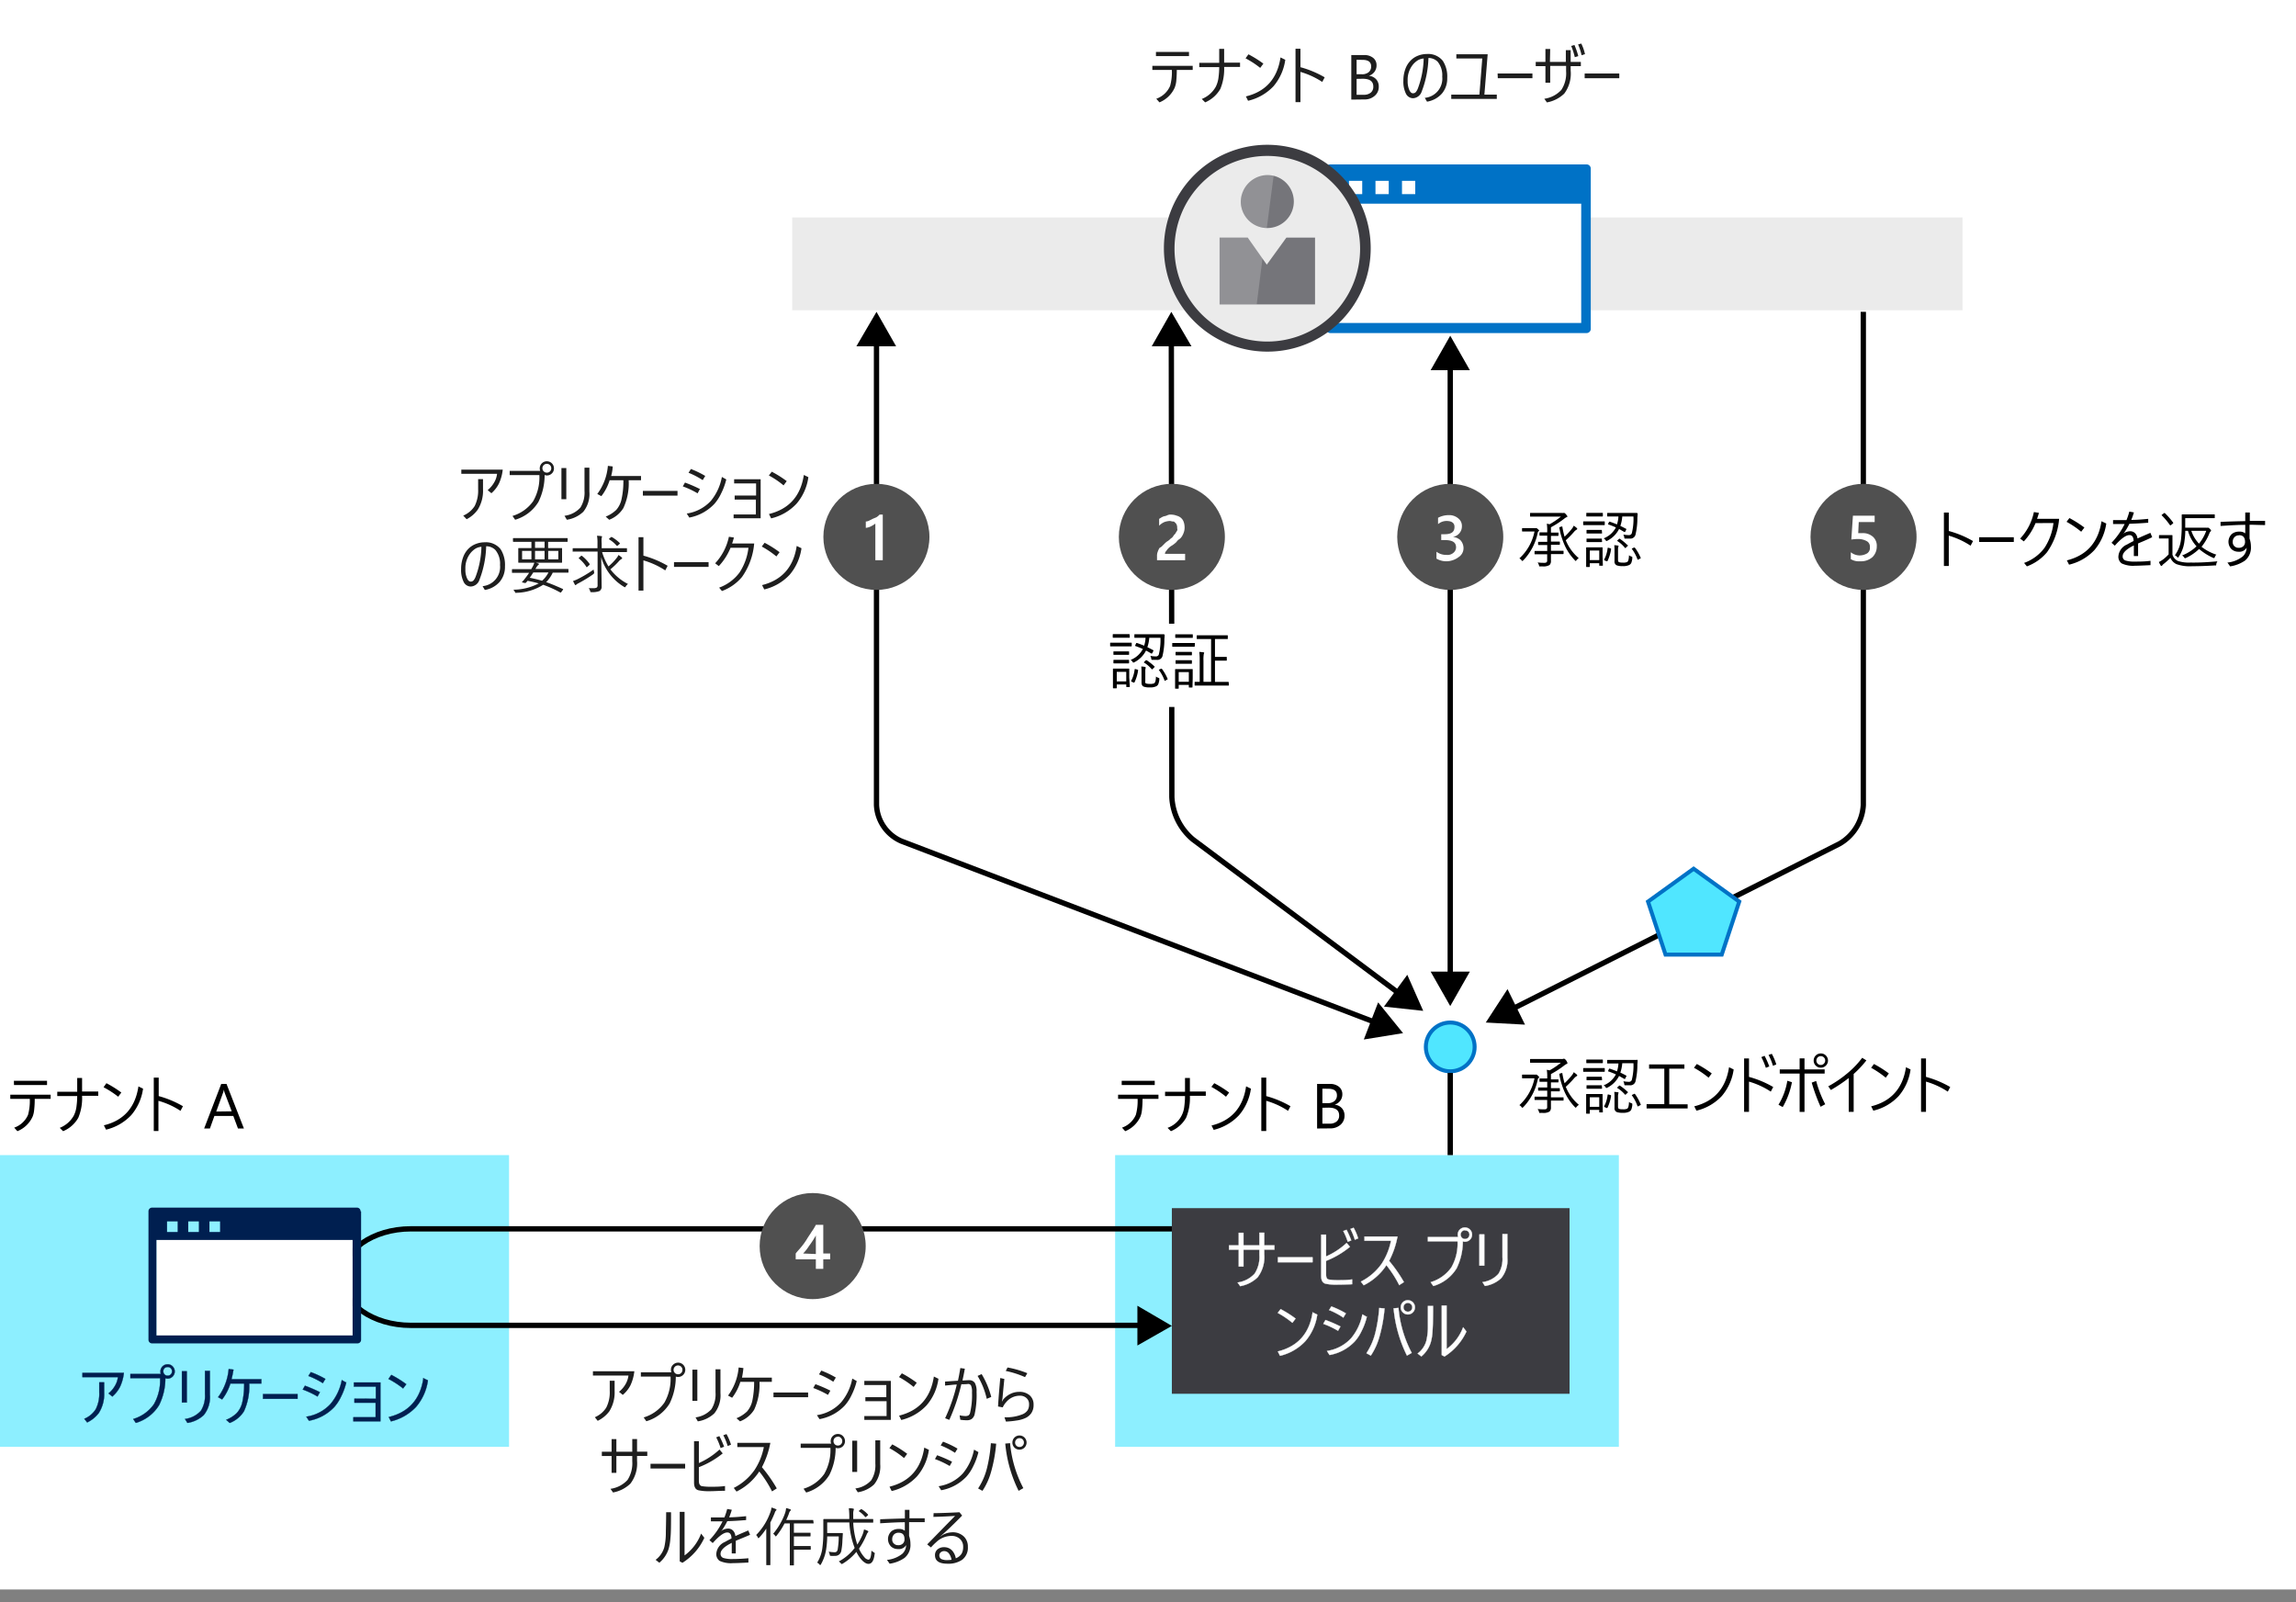 <svg xmlns="http://www.w3.org/2000/svg" xmlns:xlink="http://www.w3.org/1999/xlink" viewBox="0 0 433 302.1"><rect x="0" y="0" width="433" height="302.1" fill="#808080" stroke="none"/><defs><style>.cls-1{fill:#505050;}.cls-16,.cls-2,.cls-7{fill:#fff;}.cls-3{fill:#ebebeb;}.cls-4{fill:#0072c6;}.cls-5{fill:#3c3c41;}.cls-6{fill:#75757a;}.cls-7{opacity:0.2;}.cls-7,.cls-8{isolation:isolate;}.cls-8,.cls-9{fill:#50e6ff;}.cls-8{opacity:0.65;}.cls-9{stroke:#0072c6;stroke-width:0.75px;}.cls-11,.cls-14,.cls-16,.cls-9{stroke-miterlimit:10;}.cls-10,.cls-11,.cls-13{fill:none;}.cls-10,.cls-11{stroke:#000;}.cls-12,.cls-14{fill:#001f50;}.cls-14{stroke:#001f50;}.cls-14,.cls-16{stroke-width:0.05px;}.cls-15{fill:#1e1e1e;}.cls-16{stroke:#fff;}</style><symbol id="New_Symbol_42" data-name="New Symbol 42" viewBox="0 0 21 20"><circle class="cls-1" cx="10.5" cy="10" r="10"/><path class="cls-2" d="M13,14.4H7.7v-.7a2.2,2.2,0,0,1,.1-.8,4.88,4.88,0,0,1,.3-.7c.1-.2.3-.2.5-.4l.5-.5a3.17,3.17,0,0,1,.6-.5,2.65,2.65,0,0,0,.6-.5,1.21,1.21,0,0,0,.5-.5c.1-.2.3-.3.4-.5s.2-.3.3-.5,0-.3,0-.5a1.27,1.27,0,0,0-.1-.6,1,1,0,0,0-.3-.4c-.2-.2-.2-.2-.4-.2s-.4-.1-.6-.1a3.55,3.55,0,0,0-1,.2,3,3,0,0,0-1,.7V6.6c.2-.1.3-.2.5-.3a1.69,1.69,0,0,1,.5-.2,2.07,2.07,0,0,0,.6-.2,1.48,1.48,0,0,1,.7-.1,3,3,0,0,1,1,.2,2,2,0,0,1,.8.4,1.79,1.79,0,0,1,.5.7,3,3,0,0,1,.2,1,2.77,2.77,0,0,1-.1.9,3.55,3.55,0,0,1-.4.9,1.72,1.72,0,0,1-.6.6c-.3.2-.4.5-.7.7a4.23,4.23,0,0,1-.7.5,3.17,3.17,0,0,0-.6.5c-.2.2-.3.4-.4.5a.76.76,0,0,0-.2.5H13v1.2Z"/></symbol><symbol id="New_Symbol_41" data-name="New Symbol 41" viewBox="0 0 21 20"><circle class="cls-1" cx="10.5" cy="10" r="10"/><path class="cls-2" d="M11.7,5.8v8.6H10.3V7.5a5.58,5.58,0,0,1-.8.5,2.93,2.93,0,0,1-1,.3V7.1a1.45,1.45,0,0,0,.7-.2l.6-.3c.2-.1.5-.2.7-.3a2.65,2.65,0,0,0,.6-.5Z"/></symbol><symbol id="New_Symbol_43" data-name="New Symbol 43" viewBox="0 0 21 20"><circle class="cls-1" cx="10.5" cy="10" r="10"/><path class="cls-2" d="M7.9,14.1V12.8a3.08,3.08,0,0,0,1.9.6,1.7,1.7,0,0,0,1.3-.4,1.39,1.39,0,0,0,.5-1c0-1-.7-1.4-2.2-1.4H8.8V9.5h.6c1.3,0,1.9-.4,1.9-1.4,0-.7-.5-1.1-1.5-1.1a2.45,2.45,0,0,0-1.6.6V6.4a4.23,4.23,0,0,1,2-.5,2.61,2.61,0,0,1,1.8.6A1.8,1.8,0,0,1,12.7,8,2,2,0,0,1,11,10h0a2.59,2.59,0,0,1,1.4.6A2.25,2.25,0,0,1,13,12a2,2,0,0,1-.9,1.8,3.9,3.9,0,0,1-2.2.8A3.68,3.68,0,0,1,7.9,14.1Z"/></symbol><symbol id="New_Symbol_45" data-name="New Symbol 45" viewBox="0 0 21 20"><circle class="cls-1" cx="10.5" cy="10" r="10"/><path class="cls-2" d="M8.1,14.2V12.9a2.72,2.72,0,0,0,1.7.6,2.89,2.89,0,0,0,1.4-.4,1.25,1.25,0,0,0,.5-1.2,1.15,1.15,0,0,0-.6-1.1,3.31,3.31,0,0,0-1.5-.4,9.51,9.51,0,0,0-1.4.1L8.5,6h4.1V7.2h-3L9.5,9.3h.7a2.82,2.82,0,0,1,2.1.7,2.27,2.27,0,0,1,.7,1.8,2.79,2.79,0,0,1-.8,2,3.2,3.2,0,0,1-2.3.8A3,3,0,0,1,8.1,14.2Z"/></symbol><symbol id="New_Symbol_44" data-name="New Symbol 44" viewBox="0 0 21 20"><circle class="cls-1" cx="10.5" cy="10" r="10"/><path class="cls-2" d="M12.5,6v5.4h1.3v1.1H12.5v1.8H11.1V12.5H7.3V11.4c.3-.4.7-.8,1.1-1.3a12.13,12.13,0,0,0,1-1.4c.3-.5.6-.9.9-1.4A9.13,9.13,0,0,0,11.1,6Zm-1.4,5.5V8a17.37,17.37,0,0,1-1.3,2,8.54,8.54,0,0,1-1.1,1.4l2.4.1Z"/></symbol></defs><title>OJ104327284</title><g id="bg"><g id="bg-2" data-name="bg"><g id="Shapes"><rect class="cls-2" width="433" height="299.7"/><rect class="cls-3" x="149.4" y="41" width="220.7" height="17.5"/><rect class="cls-2" x="251.9" y="37.5" width="46.3" height="24.9"/><path class="cls-4" d="M300,31.8a.79.79,0,0,0-.8-.8H250.9a.79.79,0,0,0-.8.8V62a.79.79,0,0,0,.8.8h48.3a.79.79,0,0,0,.8-.8Zm-43.1,4.8h-2.5V34.1h2.5Zm5,0h-2.5V34.1h2.5Zm5,0h-2.5V34.1h2.5Zm-15,1.8h46.3V60.9H251.9V38.4Z"/><circle class="cls-3" cx="239" cy="46.9" r="18.5"/><path class="cls-5" d="M239,66.3a19.5,19.5,0,1,1,19.5-19.5A19.46,19.46,0,0,1,239,66.3Zm0-36.9a17.5,17.5,0,1,0,17.5,17.5A17.52,17.52,0,0,0,239,29.4Z"/><path class="cls-6" d="M244,38a5,5,0,0,1-10,0,5.08,5.08,0,0,1,5-5,5,5,0,0,1,5,5"/><polygon class="cls-6" points="242.6 44.8 238.9 49.9 235.3 44.8 230 44.8 230 57.4 248 57.4 248 44.8 242.6 44.8"/><path class="cls-7" d="M234,38a5,5,0,0,0,4.9,5l1.3-9.9a2.54,2.54,0,0,0-1.2-.2,5,5,0,0,0-5,5.1"/><polygon class="cls-7" points="235.3 44.8 230 44.8 230 57.4 237 57.4 238.1 48.7 235.3 44.8"/><rect class="cls-2" y="217.8" width="96" height="55"/><rect class="cls-8" y="217.8" width="96" height="55"/><rect class="cls-2" x="210.3" y="217.8" width="95" height="55"/><rect class="cls-8" x="210.3" y="217.8" width="95" height="55"/><rect class="cls-5" x="221" y="227.8" width="75" height="35"/><circle class="cls-9" cx="273.5" cy="197.4" r="4.6"/><line class="cls-10" x1="273.5" y1="202.3" x2="273.5" y2="217.8"/><path class="cls-11" d="M165.3,64.2v87.6a7.8,7.8,0,0,0,4.7,6.8l89.7,34.3"/><polygon points="161.5 65.3 165.3 58.8 169 65.3 161.5 65.3"/><polygon points="257.2 196 264.6 194.8 259.9 189 257.2 196"/><path class="cls-11" d="M351.4,58.8v93a9,9,0,0,1-4.5,7.3l-62,31.3"/><polygon points="284.3 186.5 280.2 192.8 287.6 193.2 284.3 186.5"/><path class="cls-11" d="M220.9,64.2l.1,86.1a11.12,11.12,0,0,0,4,8l39.1,29.2"/><polygon points="217.2 65.3 220.9 58.8 224.7 65.3 217.2 65.3"/><polygon points="261 189.8 268.4 190.6 265.4 183.8 261 189.8"/><line class="cls-11" x1="273.5" y1="68.7" x2="273.5" y2="184.3"/><polygon points="269.8 69.8 273.5 63.3 277.2 69.8 269.8 69.8"/><polygon points="269.8 183.2 273.5 189.7 277.2 183.2 269.8 183.2"/><use width="21" height="20" transform="translate(210.5 91.23)" xlink:href="#New_Symbol_42"/><use width="21" height="20" transform="translate(154.78 91.23)" xlink:href="#New_Symbol_41"/><use width="21" height="20" transform="translate(263 91.23)" xlink:href="#New_Symbol_43"/><use width="21" height="20" transform="translate(340.94 91.23)" xlink:href="#New_Symbol_45"/><rect class="cls-2" x="217.7" y="117.6" width="6.8" height="15.7"/><polygon class="cls-9" points="319.4 163.8 310.8 170 314.1 180 324.7 180 328 170 319.4 163.8"/><path class="cls-11" d="M221,231.7H77.5c-7.2,0-13,4.1-13,9.1s5.8,9.1,13,9.1H215.7"/><polygon points="214.5 253.7 221 250 214.5 246.2 214.5 253.7"/><rect class="cls-2" x="29.5" y="233" width="37" height="19.9"/><path class="cls-12" d="M68,228.4a.68.68,0,0,0-.7-.7H28.7a.68.68,0,0,0-.7.7v24.2a.68.68,0,0,0,.7.7H67.4a.68.68,0,0,0,.7-.7V228.4Zm-34.5,3.9h-2v-2h2Zm4,0h-2v-2h2Zm4,0h-2v-2h2Zm-12,1.5h37v18h-37Z"/><use width="21" height="20" transform="translate(142.76 224.95)" xlink:href="#New_Symbol_44"/></g></g><rect class="cls-13" x="73.6" y="88.6" width="80.4" height="43.5"/><rect class="cls-13" x="231.1" y="0.9" width="80.4" height="43.5"/><rect class="cls-13" x="115.8" y="258.6" width="75" height="43.5"/><rect class="cls-13" x="221" y="233.1" width="75" height="43.5"/></g><g id="txt"><path d="M5.62,207.19H1.94v-.78H9.55v.78h-3a18.19,18.19,0,0,1-.12,2.2,4.31,4.31,0,0,1-.28,1.15,5.34,5.34,0,0,1-2.87,2.75l-.6-.67a4.42,4.42,0,0,0,2.61-2.42A10,10,0,0,0,5.62,207.19Zm-3-3.4H8.87v.79H2.64Z"/><path d="M15.48,205.81h3.05v.81H15.48a9.62,9.62,0,0,1-.71,4.13,5.86,5.86,0,0,1-2.87,2.54l-.63-.63a5.23,5.23,0,0,0,2.65-2.32,5.27,5.27,0,0,0,.5-1.68,15,15,0,0,0,.14-2H10.8v-.81h3.76v-2.6h.92Z"/><path d="M20.07,204.24A20.63,20.63,0,0,1,22.88,206l-.59.79A18,18,0,0,0,19.53,205Zm6,.59.91.44a9.73,9.73,0,0,1-2.24,5A9.6,9.6,0,0,1,20,213l-.41-.82Q25.22,210.81,26.11,204.83Z"/><path d="M29.88,207.56v5.7H29V203.19h.93v3.48a18.92,18.92,0,0,1,4.57,1.91l-.46.87A14.83,14.83,0,0,0,29.88,207.56Z"/><path d="M46,212.78H44.88L44,210.42H40.43l-.84,2.36H38.5l3.22-8.4h1Zm-2.3-3.24L42.35,206a5.45,5.45,0,0,1-.13-.56h0a2.67,2.67,0,0,1-.14.56l-1.3,3.58Z"/><path d="M214.54,207.19h-3.68v-.78h7.61v.78h-3a18.19,18.19,0,0,1-.12,2.2,4.31,4.31,0,0,1-.28,1.15,5.34,5.34,0,0,1-2.87,2.75l-.6-.67a4.42,4.42,0,0,0,2.61-2.42A10,10,0,0,0,214.54,207.19Zm-3-3.4h6.23v.79h-6.23Z"/><path d="M224.4,205.81h3v.81h-3a9.62,9.62,0,0,1-.71,4.13,5.86,5.86,0,0,1-2.87,2.54l-.63-.63a4.77,4.77,0,0,0,3.15-4,16.83,16.83,0,0,0,.14-2h-3.76v-.81h3.76v-2.6h.92Z"/><path d="M229,204.24A20.63,20.63,0,0,1,231.8,206l-.59.79a18,18,0,0,0-2.76-1.86Zm6,.59.91.44a9.73,9.73,0,0,1-2.24,5,9.6,9.6,0,0,1-4.78,2.77l-.41-.82Q234.14,210.81,235,204.83Z"/><path d="M238.8,207.56v5.7h-.93V203.19h.93v3.48a18.92,18.92,0,0,1,4.57,1.91l-.46.87A14.83,14.83,0,0,0,238.8,207.56Z"/><path d="M248.39,212.78v-8.4h2.39a2.59,2.59,0,0,1,1.73.53,1.75,1.75,0,0,1,.64,1.39,2,2,0,0,1-.39,1.24,2.09,2.09,0,0,1-1.07.75v0a2.11,2.11,0,0,1,1.36.65,2,2,0,0,1,.51,1.41,2.2,2.2,0,0,1-.77,1.74,2.87,2.87,0,0,1-1.95.67Zm1-7.51V208h1a1.91,1.91,0,0,0,1.27-.39,1.36,1.36,0,0,0,.47-1.1c0-.81-.54-1.22-1.62-1.22Zm0,3.6v3h1.34a2,2,0,0,0,1.34-.41,1.4,1.4,0,0,0,.48-1.13c0-1-.67-1.48-2-1.48Z"/><path d="M290.27,203.1a.18.18,0,0,1-.09.15.48.48,0,0,0-.18.3,10.56,10.56,0,0,1-2.73,5.21.58.58,0,0,1-.17.11s-.08,0-.16-.14a1.21,1.21,0,0,0-.4-.35,9.3,9.3,0,0,0,2.85-5.07h-1.2l-1.05,0c-.06,0-.1,0-.1-.09v-.48c0-.08,0-.12.1-.12l1.05,0h1.18a.51.51,0,0,0,.22,0,.33.33,0,0,1,.14,0c.07,0,.17.07.31.2S290.27,203.05,290.27,203.1Zm5.33-2.64c0,.08-.05.12-.15.15a2,2,0,0,0-.47.3,17.59,17.59,0,0,1-2.49,1.61v1h.22l1.11,0c.06,0,.09,0,.09.1V204a.08.08,0,0,1-.09.09l-1.11,0h-.22v1.08h.36l1.23,0a.08.08,0,0,1,.09.09v.42a.08.08,0,0,1-.09.09l-1.23,0h-.36v1.13h.79l1.49,0c.06,0,.1,0,.1.09v.44c0,.06,0,.09-.1.09l-1.49,0h-.79l0,1.3a1,1,0,0,1-.26.76,2.21,2.21,0,0,1-1.33.26h-.37a.48.48,0,0,1-.22,0,1.4,1.4,0,0,1-.08-.22,1.67,1.67,0,0,0-.25-.52,8.56,8.56,0,0,0,1.24.07.69.69,0,0,0,.44-.1.41.41,0,0,0,.12-.34V207.4H291l-1.49,0c-.08,0-.11,0-.11-.09v-.44c0-.06,0-.09.11-.09l1.49,0h.79v-1.13h-.39l-1.24,0a.08.08,0,0,1-.09-.09v-.42a.08.08,0,0,1,.09-.09l1.24,0h.39v-1.08h-.27l-1.1,0a.08.08,0,0,1-.09-.09v-.43c0-.07,0-.1.09-.1l1.1,0h.27v-.27a8.27,8.27,0,0,0-.08-1.37l.53.11a15.36,15.36,0,0,0,2.13-1.44h-4.08l-1.65,0c-.06,0-.09,0-.09-.1v-.51a.08.08,0,0,1,.09-.09l1.65,0h4.22a.66.66,0,0,0,.34-.05l.13,0c.07,0,.18.08.33.25S295.6,200.37,295.6,200.46Zm2.16,7.86a1.84,1.84,0,0,0-.44.39c-.07.1-.13.15-.16.15s-.1-.05-.18-.15a9.82,9.82,0,0,1-1.91-2.82,13.56,13.56,0,0,1-1-3.34.11.11,0,0,1,0-.05s.06-.07.17-.1l.31-.08.09,0s0,0,0,.08a17.48,17.48,0,0,0,.42,1.85,14.83,14.83,0,0,0,1.38-1.5,2.56,2.56,0,0,0,.35-.58,5.26,5.26,0,0,1,.55.42.3.3,0,0,1,.11.18c0,.05,0,.1-.13.15a1.88,1.88,0,0,0-.5.44,18.51,18.51,0,0,1-1.53,1.56A8.68,8.68,0,0,0,297.76,208.32Z"/><path d="M302.64,202a.08.08,0,0,1-.09.09l-1.25,0h-1.4l-1.24,0a.08.08,0,0,1-.09-.09v-.51c0-.07,0-.1.09-.1l1.24,0h1.4l1.25,0c.06,0,.09,0,.09.1Zm-.36-1.64a.09.09,0,0,1-.1.1l-1,0h-.93l-1,0c-.06,0-.09,0-.09-.1v-.48c0-.07,0-.1.09-.1l1,0h.93l1,0c.07,0,.1,0,.1.1Zm0,9.3c0,.06,0,.09-.1.09h-.48c-.07,0-.1,0-.1-.09v-.39h-1.78v.63c0,.06,0,.09-.1.09h-.48c-.07,0-.11,0-.11-.09l0-1.75v-.72l0-1.07c0-.05,0-.08.11-.08l1,0h.89l1,0c.07,0,.1,0,.1.08l0,.86v.74Zm-.15-6.07a.08.08,0,0,1-.09.09l-1,0h-.75l-1,0a.08.08,0,0,1-.09-.09v-.47a.08.08,0,0,1,.09-.09l1,0H301l1,0a.08.08,0,0,1,.09.09Zm0,1.61a.08.08,0,0,1-.09.09l-1,0h-.75l-1,0a.08.08,0,0,1-.09-.09v-.47c0-.07,0-.1.09-.1l1,0H301l1,0c.06,0,.09,0,.09.1Zm-.53,3.49v-1.8h-1.78v1.8Zm7.24-8.79c0,.1,0,.35-.05.77a13.45,13.45,0,0,1-.37,3.29,1,1,0,0,1-1.08.67c-.31,0-.58,0-.8,0s-.16,0-.18-.06a.52.52,0,0,1-.05-.21,1.58,1.58,0,0,0-.17-.49,5.57,5.57,0,0,0,1,.11.58.58,0,0,0,.59-.32,10.87,10.87,0,0,0,.32-3.19h-2.11a7,7,0,0,1-.36,1.77q.65.31,1.11.57s.05,0,.05.05a.4.4,0,0,1-.06.13l-.15.33q-.06.12-.12.12l-.07,0-1-.57a5,5,0,0,1-2.19,2.2.49.49,0,0,1-.19.07c-.05,0-.1,0-.16-.16a1.09,1.09,0,0,0-.37-.34,4.41,4.41,0,0,0,2.31-2.06,14.26,14.26,0,0,0-1.41-.56s-.05,0-.05,0a.31.31,0,0,1,0-.12l.14-.31c0-.06.07-.09.1-.09a.1.1,0,0,1,.07,0c.55.18,1,.36,1.35.51a5.49,5.49,0,0,0,.28-1.49h-.51l-1.51,0c-.07,0-.1,0-.1-.1v-.48c0-.06,0-.09.1-.09l1.51,0h2.42l1.54,0C308.76,199.78,308.8,199.81,308.8,199.88Zm-5,6.69a7.86,7.86,0,0,1-.68,2.26s0,.06-.07.06l-.13,0-.29-.15c-.09,0-.14-.09-.14-.12a.39.39,0,0,1,0-.06,6,6,0,0,0,.65-2.12c0-.06,0-.09.07-.09l.12,0,.32.1c.09,0,.13.05.13.09Zm4,1.73a3.6,3.6,0,0,1-.19.88.88.88,0,0,1-.4.41,2.55,2.55,0,0,1-1.23.21,3,3,0,0,1-1.11-.14.75.75,0,0,1-.43-.79v-2.09a6.37,6.37,0,0,0-.05-.92,5.13,5.13,0,0,1,.67.07c.1,0,.15.06.15.1l-.05.14a1.71,1.71,0,0,0-.06.56v1.86a.86.86,0,0,0,.05.34.39.39,0,0,0,.18.14,2.32,2.32,0,0,0,.68.07,1.74,1.74,0,0,0,.83-.12c.21-.15.31-.57.33-1.27a1.26,1.26,0,0,0,.44.24c.13,0,.2.12.2.2A.54.54,0,0,1,307.81,208.3Zm-.89-2.46s.06,0,.06.07,0,.08-.1.14l-.23.23c-.08.08-.12.11-.14.11s0,0-.07,0a6.12,6.12,0,0,0-1.45-1.26s-.05,0-.05-.05,0,0,.09-.12l.23-.21c.05-.06.09-.08.11-.08l.08,0A9.45,9.45,0,0,1,306.92,205.84Zm2.49,2.38a.15.15,0,0,1,0,.06s-.05.06-.14.11l-.29.15-.14.06s-.05,0-.06-.07a7.48,7.48,0,0,0-1.08-2.05l0,0s.05-.06.15-.1l.26-.12a.26.26,0,0,1,.13-.05s0,0,.08.06A9.17,9.17,0,0,1,309.41,208.22Z"/><path d="M313.87,201.5H311v-.8h6.66v.8H314.8v6.72h3.47V209h-7.74v-.81h3.34Z"/><path d="M320,200.62a20.8,20.8,0,0,1,2.82,1.78l-.6.8a17.09,17.09,0,0,0-2.76-1.87Zm6.05.59.9.44a9.8,9.8,0,0,1-2.23,5,9.56,9.56,0,0,1-4.79,2.77l-.41-.82Q325.18,207.19,326.08,201.21Z"/><path d="M329.84,203.94v5.7h-.92V199.57h.92v3.48a18.92,18.92,0,0,1,4.57,1.91l-.46.87A15,15,0,0,0,329.84,203.94Zm2.33-4.62.61-.24a15.54,15.54,0,0,1,.89,2l-.65.26A13,13,0,0,0,332.17,199.32Zm1.36-.41.61-.21a10.3,10.3,0,0,1,.85,2l-.63.26A11.1,11.1,0,0,0,333.53,198.91Z"/><path d="M337.94,204.05a14.74,14.74,0,0,1-1.74,4.69l-.8-.44a12.28,12.28,0,0,0,1.67-4.52Zm2.37-2.41h3.8v.79h-3.8v7.22h-.92v-7.22h-3.75v-.79h3.75v-2.08h.92Zm1.36,2.49.84-.31a21.06,21.06,0,0,0,1.71,4.39l-.88.47A33.43,33.43,0,0,1,341.67,204.13Zm1.71-5.5a1.3,1.3,0,0,1,1,.43,1.34,1.34,0,0,1-1,2.25,1.28,1.28,0,0,1-1-.44,1.3,1.3,0,0,1-.34-.9,1.33,1.33,0,0,1,1.34-1.34Zm0,.51a.8.8,0,0,0-.62.27.85.85,0,0,0,.06,1.18.79.79,0,0,0,.56.21.78.78,0,0,0,.61-.27.82.82,0,0,0,.22-.56.8.8,0,0,0-.27-.62A.81.81,0,0,0,343.38,199.14Z"/><path d="M348.65,203.27a28.92,28.92,0,0,1-3.37,2.25l-.49-.69a22.26,22.26,0,0,0,3.75-2.58,16.82,16.82,0,0,0,2.65-2.8l.79.49a19.27,19.27,0,0,1-2.4,2.56v7.14h-.93Z"/><path d="M353.41,200.62a21.28,21.28,0,0,1,2.81,1.78l-.59.8a18,18,0,0,0-2.76-1.87Zm6,.59.9.44a9.72,9.72,0,0,1-2.23,5,9.52,9.52,0,0,1-4.79,2.77l-.41-.82Q358.56,207.19,359.45,201.21Z"/><path d="M363.22,203.94v5.7h-.93V199.57h.93v3.48a19.09,19.09,0,0,1,4.57,1.91l-.46.87A15.12,15.12,0,0,0,363.22,203.94Z"/><path d="M290.27,100a.18.18,0,0,1-.09.15.48.48,0,0,0-.18.3,10.56,10.56,0,0,1-2.73,5.21.58.58,0,0,1-.17.11s-.08,0-.16-.14a1.21,1.21,0,0,0-.4-.35,9.3,9.3,0,0,0,2.85-5.07h-1.2l-1.05,0c-.06,0-.1,0-.1-.09V99.7c0-.08,0-.12.1-.12l1.05,0h1.18a.51.51,0,0,0,.22,0,.33.33,0,0,1,.14,0c.07,0,.17.07.31.2S290.27,100,290.27,100Zm5.33-2.64c0,.08-.05.12-.15.15a2,2,0,0,0-.47.3,17.59,17.59,0,0,1-2.49,1.61v1h.22l1.11,0c.06,0,.09,0,.09.1v.43a.08.08,0,0,1-.09.09l-1.11,0h-.22v1.08h.36l1.23,0a.08.08,0,0,1,.09.09v.42a.08.08,0,0,1-.09.09l-1.23,0h-.36v1.13h.79l1.49,0c.06,0,.1,0,.1.09v.44c0,.06,0,.09-.1.09l-1.49,0h-.79l0,1.3a1,1,0,0,1-.26.76,2.21,2.21,0,0,1-1.33.26h-.37a.48.48,0,0,1-.22,0,1.4,1.4,0,0,1-.08-.22,1.67,1.67,0,0,0-.25-.52,8.56,8.56,0,0,0,1.24.07.69.69,0,0,0,.44-.1.41.41,0,0,0,.12-.34v-1.17H291l-1.49,0c-.08,0-.11,0-.11-.09v-.44c0-.06,0-.09.11-.09l1.49,0h.79v-1.13h-.39l-1.24,0a.08.08,0,0,1-.09-.09v-.42a.08.08,0,0,1,.09-.09l1.24,0h.39V101h-.27l-1.1,0a.08.08,0,0,1-.09-.09v-.43c0-.07,0-.1.09-.1l1.1,0h.27v-.27a8.27,8.27,0,0,0-.08-1.37l.53.11a15.36,15.36,0,0,0,2.13-1.44h-4.08l-1.65,0c-.06,0-.09,0-.09-.1v-.51a.08.08,0,0,1,.09-.09l1.65,0h4.22a.66.66,0,0,0,.34,0l.13,0c.07,0,.18.08.33.25S295.6,97.31,295.6,97.4Zm2.16,7.86a1.84,1.84,0,0,0-.44.39c-.07.1-.13.15-.16.15s-.1,0-.18-.15a9.82,9.82,0,0,1-1.91-2.82,13.56,13.56,0,0,1-1-3.34.11.11,0,0,1,0,0s.06-.07.17-.1l.31-.08.09,0s0,0,0,.07a17.16,17.16,0,0,0,.42,1.86,14.83,14.83,0,0,0,1.38-1.5,2.56,2.56,0,0,0,.35-.58,5.26,5.26,0,0,1,.55.42.3.3,0,0,1,.11.18s0,.1-.13.15a1.88,1.88,0,0,0-.5.44,18.51,18.51,0,0,1-1.53,1.56A8.68,8.68,0,0,0,297.76,105.26Z"/><path d="M302.64,98.92a.08.08,0,0,1-.09.09l-1.25,0h-1.4l-1.24,0a.08.08,0,0,1-.09-.09v-.51c0-.07,0-.1.09-.1l1.24,0h1.4l1.25,0c.06,0,.09,0,.09.1Zm-.36-1.64a.09.09,0,0,1-.1.1l-1,0h-.93l-1,0c-.06,0-.09,0-.09-.1V96.8c0-.07,0-.1.09-.1l1,0h.93l1,0c.07,0,.1,0,.1.1Zm0,9.3c0,.06,0,.09-.1.09h-.48c-.07,0-.1,0-.1-.09v-.39h-1.78v.62a.09.09,0,0,1-.1.1h-.48c-.07,0-.11,0-.11-.1l0-1.74v-.72l0-1.07s0-.08.11-.08l1,0h.89l1,0c.07,0,.1,0,.1.08l0,.86v.74Zm-.15-6.07a.08.08,0,0,1-.09.09l-1,0h-.75l-1,0a.08.08,0,0,1-.09-.09V100a.08.08,0,0,1,.09-.09l1,0H301l1,0a.08.08,0,0,1,.09.09Zm0,1.61a.08.08,0,0,1-.09.09l-1,0h-.75l-1,0a.08.08,0,0,1-.09-.09v-.47c0-.07,0-.1.09-.1l1,0H301l1,0c.06,0,.09,0,.09.1Zm-.53,3.49v-1.8h-1.78v1.8Zm7.24-8.79c0,.1,0,.35-.05.77a13.45,13.45,0,0,1-.37,3.29,1,1,0,0,1-1.08.67c-.31,0-.58,0-.8,0s-.16,0-.18-.06a.52.52,0,0,1-.05-.21,1.58,1.58,0,0,0-.17-.49,5.57,5.57,0,0,0,1,.11.58.58,0,0,0,.59-.32,10.87,10.87,0,0,0,.32-3.19h-2.11a7,7,0,0,1-.36,1.77q.65.32,1.11.57s.05,0,.05,0a.4.4,0,0,1-.06.13l-.15.33q-.06.12-.12.12l-.07,0-1-.57a5,5,0,0,1-2.19,2.2.49.49,0,0,1-.19.07c-.05,0-.1-.05-.16-.16a1.09,1.09,0,0,0-.37-.34,4.41,4.41,0,0,0,2.31-2.06,14.26,14.26,0,0,0-1.41-.56s-.05,0-.05,0a.31.31,0,0,1,0-.12l.14-.31c0-.06.07-.09.1-.09a.1.1,0,0,1,.07,0c.55.18,1,.36,1.35.51a5.49,5.49,0,0,0,.28-1.49h-.51l-1.51,0c-.07,0-.1,0-.1-.1v-.48c0-.06,0-.09.1-.09l1.51,0h2.42l1.54,0C308.76,96.72,308.8,96.75,308.8,96.82Zm-5,6.69a7.86,7.86,0,0,1-.68,2.26s0,.06-.07.06l-.13,0-.29-.15c-.09,0-.14-.09-.14-.12l0-.06a6,6,0,0,0,.65-2.12c0-.06,0-.09.07-.09l.12,0,.32.1c.09,0,.13.05.13.09Zm4,1.73a3.6,3.6,0,0,1-.19.88.88.88,0,0,1-.4.41,2.55,2.55,0,0,1-1.23.21,3,3,0,0,1-1.11-.14.75.75,0,0,1-.43-.79v-2.09a6.37,6.37,0,0,0-.05-.92,5.13,5.13,0,0,1,.67.07c.1,0,.15.06.15.1a1.34,1.34,0,0,1-.05.14,1.71,1.71,0,0,0-.06.56v1.86a.86.86,0,0,0,.05.34.39.39,0,0,0,.18.14,2.32,2.32,0,0,0,.68.07,1.74,1.74,0,0,0,.83-.12c.21-.15.31-.57.33-1.27a1.26,1.26,0,0,0,.44.24c.13,0,.2.12.2.2A.54.54,0,0,1,307.81,105.24Zm-.89-2.46s.06,0,.06.07,0,.08-.1.14l-.23.23c-.08.08-.12.11-.14.11s0,0-.07,0A6.12,6.12,0,0,0,305,102s-.05,0-.05,0,0,0,.09-.12l.23-.21c.05-.06.09-.09.11-.09l.08,0A9.45,9.45,0,0,1,306.92,102.78Zm2.49,2.38a.15.15,0,0,1,0,.06s-.05.06-.14.11l-.29.15-.14.06s-.05,0-.06-.07a7.48,7.48,0,0,0-1.08-2s0,0,0,0,.05-.06.15-.1l.26-.12a.26.26,0,0,1,.13,0s0,0,.08.06A9.17,9.17,0,0,1,309.41,105.16Z"/><path d="M367.52,101v5.71h-.92V96.64h.92v3.48a18.94,18.94,0,0,1,4.57,1.9l-.46.87A15.14,15.14,0,0,0,367.52,101Z"/><path d="M373.25,101.3h6.53v.89h-6.53Z"/><path d="M383.88,98.63a11.35,11.35,0,0,1-2.21,3.45l-.69-.53a10.41,10.41,0,0,0,2.59-5l.95.15c-.08.31-.2.68-.35,1.12h4.16a12.71,12.71,0,0,1-2.29,6.31,9,9,0,0,1-3.79,2.66l-.53-.65a8.26,8.26,0,0,0,3.85-2.84,10.88,10.88,0,0,0,1.69-4.68Z"/><path d="M390.27,97.68a20.77,20.77,0,0,1,2.82,1.79l-.6.79a17.09,17.09,0,0,0-2.76-1.87Zm6.05.6.9.43a9.88,9.88,0,0,1-2.23,5,9.55,9.55,0,0,1-4.79,2.76l-.41-.81Q395.42,104.24,396.32,98.28Z"/><path d="M403.22,102.47v2.37h-.8v-2q-.29.14-.57.3c-1,.58-1.54,1.16-1.54,1.74a.79.79,0,0,0,.54.81,5.58,5.58,0,0,0,1.78.2c.84,0,1.82,0,2.93-.15l0,.82c-1.46.07-2.42.11-2.9.11a5.06,5.06,0,0,1-2.54-.44,1.53,1.53,0,0,1-.61-1.37,2.63,2.63,0,0,1,1.62-2.19c.4-.23.82-.45,1.24-.66,0-.75-.29-1.12-.77-1.12-.68,0-1.6.67-2.77,2l-.62-.55a13.93,13.93,0,0,0,2.48-3.54q-1.1,0-2.19,0v-.73h2.53a13.18,13.18,0,0,0,.54-1.61l.86.16a12,12,0,0,1-.5,1.41c1.12,0,2.19-.1,3.2-.2l0,.73c-1.31.1-2.5.17-3.55.2a12.55,12.55,0,0,1-1,1.71l-.31.31,0,0a2.12,2.12,0,0,1,1.43-.61,1.29,1.29,0,0,1,.95.36,1.71,1.71,0,0,1,.46,1c.62-.28,1.43-.64,2.43-1.06l.34.82C404.67,101.88,403.75,102.23,403.22,102.47Z"/><path d="M418.19,105.84a1.31,1.31,0,0,0-.23.55c0,.13,0,.2-.07.22a.46.46,0,0,1-.2,0q-2.34.15-4.26.15a7.52,7.52,0,0,1-3-.4,2.3,2.3,0,0,1-1.11-1.18,11.82,11.82,0,0,1-1.3,1.17,1.11,1.11,0,0,0-.25.26c-.05.07-.1.1-.14.1a.18.18,0,0,1-.15-.09,5.82,5.82,0,0,1-.34-.65,5.23,5.23,0,0,0,.73-.44,7.91,7.91,0,0,0,1.11-1v-3h-.89l-.83,0c-.07,0-.1,0-.1-.11V101c0-.07,0-.1.1-.1l.83,0h.65l.87,0c.06,0,.09,0,.09.1l0,1.13v2.46a2,2,0,0,0,1,1.17,6.47,6.47,0,0,0,2.4.31C414.77,106.1,416.45,106,418.19,105.84Zm-8.35-7.29a.27.27,0,0,1,0,.08s0,.07-.1.12l-.29.23a.36.36,0,0,1-.15.08s-.05,0-.08-.06a12.94,12.94,0,0,0-1.51-1.8.18.18,0,0,1-.05-.07s0-.07.11-.12l.28-.21a.41.41,0,0,1,.12-.07s0,0,.08,0A13.33,13.33,0,0,1,409.84,98.55Zm8.16,6a1.39,1.39,0,0,0-.31.49c-.06.13-.11.2-.15.2l-.17-.06a10.9,10.9,0,0,1-2.65-1.67,8.88,8.88,0,0,1-2.47,1.69l-.16.06s-.1,0-.19-.16a1.33,1.33,0,0,0-.38-.37,8.29,8.29,0,0,0,2.72-1.72,7.11,7.11,0,0,1-1.61-2.92h-.51c0,.76-.08,1.4-.15,1.91a6.66,6.66,0,0,1-1.1,3c-.06.1-.1.15-.13.15s-.08-.05-.15-.14a2.29,2.29,0,0,0-.43-.32,6.12,6.12,0,0,0,1.15-2.94,23.89,23.89,0,0,0,.14-3l0-1.66a.09.09,0,0,1,.1-.1l1.61,0H416l1.59,0c.06,0,.09,0,.09.1v.52a.08.08,0,0,1-.09.09l-1.59,0h-3.89V99.5h3.95a.7.7,0,0,0,.24,0l.13,0c.08,0,.19.08.35.24s.2.25.2.31,0,.09-.09.14a1.24,1.24,0,0,0-.24.41,9.48,9.48,0,0,1-1.47,2.5A9.2,9.2,0,0,0,418,104.59Zm-1.94-4.46h-2.8a6.49,6.49,0,0,0,1.45,2.42A8.55,8.55,0,0,0,416.06,100.13Z"/><path d="M424.24,98.94c0,.87,0,1.74,0,2.6a4.73,4.73,0,0,1,.26,1.53,3.16,3.16,0,0,1-1.12,2.63,6.74,6.74,0,0,1-2.8,1.09l-.51-.72a5.46,5.46,0,0,0,2.93-1.19,2.35,2.35,0,0,0,.69-1.61,1.59,1.59,0,0,1-1.55.76,1.92,1.92,0,0,1-1.31-.49,2,2,0,0,1,.1-2.88,2.14,2.14,0,0,1,1.34-.42,1.71,1.71,0,0,1,1.16.33c0-.75,0-1.28,0-1.61-1.28,0-2.84.09-4.66.21V98.4c1.48-.06,3-.11,4.66-.14V96.63h.86c0,.36,0,.89,0,1.59l2.88,0V99C426.16,99,425.2,98.94,424.24,98.94Zm-2,2a1.11,1.11,0,0,0-.84.34,1.22,1.22,0,0,0-.33.9,1,1,0,0,0,.38.86,1.07,1.07,0,0,0,.72.25,1.23,1.23,0,0,0,.95-.35,1.13,1.13,0,0,0,.27-.79C423.38,101.31,423,100.91,422.23,100.91Z"/><path d="M213.43,121.79a.08.08,0,0,1-.09.09l-1.25,0h-1.4l-1.25,0c-.05,0-.08,0-.08-.09v-.51c0-.07,0-.1.08-.1l1.25,0h1.4l1.25,0c.06,0,.09,0,.09.1Zm-.36-1.64a.09.09,0,0,1-.1.1l-1,0H211l-1.05,0a.09.09,0,0,1-.1-.1v-.48a.09.09,0,0,1,.1-.1l1.05,0h.93l1,0c.07,0,.1,0,.1.1Zm0,9.3a.08.08,0,0,1-.09.09h-.49a.08.08,0,0,1-.09-.09v-.39h-1.79v.63a.08.08,0,0,1-.09.09H210c-.07,0-.11,0-.11-.09l0-1.75v-.72l0-1.07c0-.05,0-.08.1-.08l1,0h.88l1,0c.06,0,.09,0,.09.08l0,.86v.74Zm-.14-6.07c0,.06,0,.09-.1.09l-1,0h-.75l-1,0c-.06,0-.1,0-.1-.09v-.47c0-.06,0-.09.1-.09l1,0h.75l1,0c.07,0,.1,0,.1.09Zm0,1.61c0,.06,0,.09-.1.09l-1,0h-.75l-1,0c-.06,0-.1,0-.1-.09v-.47a.09.09,0,0,1,.1-.1l1,0h.75l1,0c.07,0,.1,0,.1.1Zm-.53,3.49v-1.8h-1.79v1.8Zm7.24-8.79c0,.1,0,.35-.05.77a13.45,13.45,0,0,1-.37,3.29,1,1,0,0,1-1.08.67q-.47,0-.81,0c-.09,0-.15,0-.17-.06a.52.52,0,0,1-.05-.21,1.58,1.58,0,0,0-.17-.49,5.57,5.57,0,0,0,1,.11.58.58,0,0,0,.59-.32,11.24,11.24,0,0,0,.32-3.19h-2.11a7,7,0,0,1-.36,1.77q.64.31,1.11.57s.05,0,.05.05a.4.4,0,0,1-.06.13l-.15.33c-.05.08-.08.12-.12.12l-.08,0c-.26-.16-.6-.35-1-.57a5,5,0,0,1-2.19,2.2.49.49,0,0,1-.19.07s-.1,0-.17-.16a1,1,0,0,0-.36-.34,4.41,4.41,0,0,0,2.31-2.06,14.26,14.26,0,0,0-1.41-.56s-.06,0-.06-.05a.42.42,0,0,1,.05-.12l.14-.31c0-.06.07-.09.1-.09a.11.11,0,0,1,.07,0c.54.18,1,.36,1.35.51a5.51,5.51,0,0,0,.27-1.49h-.5l-1.51,0c-.07,0-.1,0-.1-.1v-.48c0-.06,0-.09.1-.09l1.51,0h2.42l1.54,0C219.55,119.59,219.59,119.62,219.59,119.69Zm-5,6.69a7.86,7.86,0,0,1-.68,2.26.1.1,0,0,1-.07.06l-.13,0-.29-.15c-.09,0-.14-.09-.14-.12a.1.1,0,0,1,0-.06,6.21,6.21,0,0,0,.65-2.12c0-.06,0-.09.07-.09l.12,0,.32.1c.09,0,.13,0,.13.09Zm4,1.73a3.1,3.1,0,0,1-.2.88.82.82,0,0,1-.39.41,2.55,2.55,0,0,1-1.23.21,3,3,0,0,1-1.11-.14c-.29-.11-.43-.37-.43-.79v-2.09a8.22,8.22,0,0,0-.05-.92,5.13,5.13,0,0,1,.67.07c.1,0,.15.06.15.1l0,.14a1.71,1.71,0,0,0-.06.56v1.86a.86.86,0,0,0,0,.34.39.39,0,0,0,.18.14,2.24,2.24,0,0,0,.67.07,1.76,1.76,0,0,0,.84-.12c.2-.15.31-.57.32-1.27a1.4,1.4,0,0,0,.45.24c.13,0,.2.12.2.2A.54.54,0,0,1,218.6,128.11Zm-.89-2.46s0,0,0,.07a.26.26,0,0,1-.09.14l-.23.23c-.08.08-.12.11-.14.11a.09.09,0,0,1-.07,0,6.12,6.12,0,0,0-1.45-1.26s-.05,0-.05-.05,0,0,.09-.12l.23-.21c0-.06.09-.08.11-.08l.08,0A9.45,9.45,0,0,1,217.71,125.65ZM220.2,128s0,0,0,.06-.05.06-.14.11l-.29.15-.15.06s0,0,0-.07a7.48,7.48,0,0,0-1.08-2s0,0,0,0,.05-.06.15-.1l.26-.12a.26.26,0,0,1,.13,0s0,0,.07.06A9.16,9.16,0,0,1,220.2,128Z"/><path d="M225.31,121.83c0,.07,0,.11-.09.11l-1.26,0h-1.54l-1.26,0c-.06,0-.09,0-.09-.11v-.49c0-.07,0-.1.09-.1l1.26,0H224l1.26,0c.06,0,.09,0,.09.1Zm-.42,7.71c0,.06,0,.09-.1.09h-.5a.08.08,0,0,1-.09-.09v-.4h-1.91v.61c0,.07,0,.1-.09.1h-.49c-.07,0-.1,0-.1-.1l0-1.76v-.74l0-1a.08.08,0,0,1,.09-.09l1.06,0h1l1.07,0c.07,0,.1,0,.1.09l0,.86v.78Zm.06-9.36c0,.06,0,.09-.1.09l-1.06,0h-1l-1.05,0c-.07,0-.1,0-.1-.09v-.49c0-.06,0-.09.1-.09l1.05,0h1l1.06,0c.06,0,.1,0,.1.09Zm-.17,3.28c0,.06,0,.1-.12.1l-1,0h-.87l-1,0c-.06,0-.09,0-.09-.1V123a.08.08,0,0,1,.09-.09l1,0h.87l1,0q.12,0,.12.09Zm0,1.6c0,.06,0,.1-.12.1l-1,0h-.87l-1,0c-.06,0-.09,0-.09-.1v-.47c0-.07,0-.1.09-.1l1,0h.87l1,0c.08,0,.12,0,.12.1Zm-.58,3.49v-1.82h-1.91v1.82Zm7.56.63a.08.08,0,0,1-.09.09l-1.63,0H227l-1.61,0c-.07,0-.1,0-.1-.09v-.53c0-.06,0-.09.1-.09l.86,0v-4a11.59,11.59,0,0,0-.08-1.64,6.3,6.3,0,0,1,.78.08c.09,0,.14,0,.14.09a1,1,0,0,1-.07.23,6.42,6.42,0,0,0-.06,1.24v4h1.44v-8.07h-1.09l-1.53,0c-.06,0-.09,0-.09-.1v-.52a.08.08,0,0,1,.09-.09l1.53,0h2.59l1.55,0c.07,0,.1,0,.1.09v.52c0,.07,0,.1-.1.1l-1.55,0h-.77v3.37h1.22l.91,0c.07,0,.1,0,.1.09v.53c0,.06,0,.09-.1.09l-.91,0h-1.22v4H230l1.63,0a.08.08,0,0,1,.09.09Z"/><path class="cls-14" d="M15.55,258.85h7.81a8.35,8.35,0,0,1-.74,2.66,5.93,5.93,0,0,1-1.44,1.81l-.71-.59a5.21,5.21,0,0,0,1.26-1.51,4,4,0,0,0,.51-1.56H15.55Zm.35,8.67a4.7,4.7,0,0,0,2.16-1.81,6.37,6.37,0,0,0,.66-3.17v-1.9h.92v1.92a6.66,6.66,0,0,1-1,3.85,6,6,0,0,1-2.2,1.79Z"/><path class="cls-14" d="M31.18,259.86A11.38,11.38,0,0,1,30,264.94a7.65,7.65,0,0,1-4.38,3.35l-.5-.73a7.27,7.27,0,0,0,3.9-2.78,9,9,0,0,0,1.17-4.92h-5.6v-.8h5.75a1.16,1.16,0,0,1-.08-.47,1.33,1.33,0,0,1,1.34-1.34,1.24,1.24,0,0,1,1,.44,1.29,1.29,0,0,1,.35.9,1.35,1.35,0,0,1-1.34,1.35A1.16,1.16,0,0,1,31.18,259.86Zm.42-2.1A.8.8,0,0,0,31,258a.85.85,0,0,0,.06,1.18.79.79,0,0,0,.56.21.8.8,0,0,0,.82-.83.8.8,0,0,0-.27-.62A.77.77,0,0,0,31.6,257.76Z"/><path class="cls-14" d="M35.23,258.55v5.89h-.92v-5.89Zm-.34,9a4.81,4.81,0,0,0,3-1.55,5.28,5.28,0,0,0,.77-3.14v-4.38h.92V263a5.36,5.36,0,0,1-1.16,3.82,5.77,5.77,0,0,1-3.07,1.47Z"/><path class="cls-14" d="M43.66,260.05h5.63v.81H47a11.31,11.31,0,0,1-1,5.25,5.5,5.5,0,0,1-2.68,2.19l-.66-.59a6,6,0,0,0,2-1.28,4.51,4.51,0,0,0,1.05-2.07,16.11,16.11,0,0,0,.34-3.5h-2.6a9.51,9.51,0,0,1-1.56,3l-.76-.42a10.44,10.44,0,0,0,2-5.3l.9.11Q43.87,259.2,43.66,260.05Z"/><path class="cls-14" d="M49.6,262.86h6.52v.89H49.6Z"/><path class="cls-14" d="M57.1,262l.41-.72a27.74,27.74,0,0,1,2.82,1.22l-.45.81A17.2,17.2,0,0,0,57.1,262Zm7.36-1.78.83.47a12.28,12.28,0,0,1-1,2.7,8.19,8.19,0,0,1-1.26,1.92,8.68,8.68,0,0,1-4.76,2.57l-.5-.76a7.72,7.72,0,0,0,4.56-2.4A9.84,9.84,0,0,0,64.46,260.23Zm-6.29-.79.45-.71A17.85,17.85,0,0,1,61.36,260l-.48.79A15.55,15.55,0,0,0,58.17,259.44Z"/><path class="cls-14" d="M70.88,263.74v-2.29H66.74v-.78h5V268h-5.1v-.77h4.2v-2.74h-4v-.77Z"/><path class="cls-14" d="M73.8,259.24A19.84,19.84,0,0,1,76.62,261l-.6.79A17.09,17.09,0,0,0,73.26,260Zm6,.6.9.43a9.72,9.72,0,0,1-2.23,5A9.52,9.52,0,0,1,73.73,268l-.41-.81Q79,265.8,79.85,259.84Z"/><path class="cls-15" d="M111.82,258.55h7.81a8.49,8.49,0,0,1-.73,2.65,5.88,5.88,0,0,1-1.45,1.81l-.71-.58a5.25,5.25,0,0,0,1.27-1.51,4.33,4.33,0,0,0,.51-1.56h-6.7Zm.36,8.67a4.72,4.72,0,0,0,2.15-1.81,6.37,6.37,0,0,0,.66-3.17v-1.9h.92v1.92a6.68,6.68,0,0,1-1,3.85,6,6,0,0,1-2.19,1.79Z"/><path class="cls-15" d="M127.45,259.56a11.56,11.56,0,0,1-1.17,5.08,7.65,7.65,0,0,1-4.39,3.34l-.5-.72a7.32,7.32,0,0,0,3.9-2.78,9,9,0,0,0,1.17-4.92h-5.6v-.81h5.75a1.26,1.26,0,0,1-.08-.46,1.28,1.28,0,0,1,.44-1,1.35,1.35,0,1,1,.9,2.34A1.16,1.16,0,0,1,127.45,259.56Zm.42-2.1a.8.8,0,0,0-.62.27.83.83,0,0,0,.62,1.39.8.8,0,0,0,.62-.27.83.83,0,0,0,.21-.56.8.8,0,0,0-.27-.62A.81.81,0,0,0,127.87,257.46Z"/><path class="cls-15" d="M131.51,258.25v5.88h-.93v-5.88Zm-.34,9a4.86,4.86,0,0,0,3-1.55,5.28,5.28,0,0,0,.77-3.14v-4.38h.93v4.5a5.42,5.42,0,0,1-1.16,3.82A5.84,5.84,0,0,1,131.6,268Z"/><path class="cls-15" d="M139.93,259.75h5.63v.8h-2.33a11.31,11.31,0,0,1-1,5.25,5.44,5.44,0,0,1-2.67,2.2l-.67-.59a6.33,6.33,0,0,0,2-1.28,4.61,4.61,0,0,0,1-2.07,16.92,16.92,0,0,0,.33-3.51h-2.6a9.48,9.48,0,0,1-1.55,3l-.77-.41a10.35,10.35,0,0,0,2-5.3l.9.11A15.92,15.92,0,0,1,139.93,259.75Z"/><path class="cls-15" d="M145.87,262.56h6.53v.89h-6.53Z"/><path class="cls-15" d="M153.37,261.71l.41-.72a25.77,25.77,0,0,1,2.82,1.22l-.45.8A17.29,17.29,0,0,0,153.37,261.71Zm7.36-1.78.84.47a12.5,12.5,0,0,1-1,2.7,8.19,8.19,0,0,1-1.26,1.92,8.61,8.61,0,0,1-4.76,2.56l-.49-.75a7.74,7.74,0,0,0,4.55-2.4A9.74,9.74,0,0,0,160.73,259.93Zm-6.28-.79.44-.71a17.4,17.4,0,0,1,2.74,1.31l-.48.79A15,15,0,0,0,154.45,259.14Z"/><path class="cls-15" d="M167.15,263.44v-2.29H163v-.78h5v7.35H163V267h4.2V264.2h-4v-.76Z"/><path class="cls-15" d="M170.08,258.94a21.28,21.28,0,0,1,2.81,1.78l-.59.79a18,18,0,0,0-2.76-1.86Zm6,.59.9.44a9.64,9.64,0,0,1-2.23,5,9.53,9.53,0,0,1-4.78,2.77l-.41-.82Q175.23,265.51,176.12,259.53Z"/><path class="cls-15" d="M181.3,261a35.93,35.93,0,0,1-2.27,6.72l-.79-.31a32.14,32.14,0,0,0,2.2-6.35c-.49,0-1.22.1-2.21.19l0-.75,1.3-.09,1.13-.07c.15-.68.3-1.47.45-2.39l.85.12q-.25,1.37-.45,2.22c.45,0,.85-.05,1.22-.05a1.25,1.25,0,0,1,1.1.49,3.16,3.16,0,0,1,.34,1.7,16.82,16.82,0,0,1-.37,4.26,1.52,1.52,0,0,1-.55.86,1.55,1.55,0,0,1-.92.24,8.35,8.35,0,0,1-1.22-.09l-.14-.84A5.51,5.51,0,0,0,182,267a1.27,1.27,0,0,0,.64-.12.79.79,0,0,0,.29-.42,14.24,14.24,0,0,0,.38-3.91,2.91,2.91,0,0,0-.19-1.32.6.6,0,0,0-.58-.28C182.16,261,181.75,261,181.3,261Zm3.06-1.57.77-.34a16.47,16.47,0,0,1,1.81,4.31l-.85.35A14.57,14.57,0,0,0,184.36,259.43Z"/><path class="cls-15" d="M189.41,260c-.19,1.86-.3,3.08-.35,3.65l-.12.65.27-.44a4.24,4.24,0,0,1,1.45-1.09,3.68,3.68,0,0,1,1.52-.33,2.86,2.86,0,0,1,2.06.7,2.27,2.27,0,0,1,.68,1.73,2.7,2.7,0,0,1-.42,1.57,2.86,2.86,0,0,1-1,.88,5.78,5.78,0,0,1-1.79.52,16,16,0,0,1-2,.2l-.28-.81a8.12,8.12,0,0,0,3.49-.6,2.18,2.18,0,0,0,.9-.76,2.12,2.12,0,0,0,.25-1.09,1.51,1.51,0,0,0-.53-1.21,1.8,1.8,0,0,0-1.24-.41,3.35,3.35,0,0,0-2.53,1.2,3.46,3.46,0,0,0-.66,1l-.89-.16q.09-1.72.42-5.37Zm.25-1.48.35-.68a18.75,18.75,0,0,1,3.73,1.08l-.43.74A17.74,17.74,0,0,0,189.66,258.49Z"/><path class="cls-15" d="M120.14,273.71h1.93v.81h-1.93v.9a6.27,6.27,0,0,1-1.26,4.33,6.36,6.36,0,0,1-3.27,1.66l-.48-.69a5.33,5.33,0,0,0,3.22-1.68,5.82,5.82,0,0,0,.89-3.51v-1h-3v3.18h-.9v-3.18h-1.84v-.81h1.84v-2.37h.9v2.37h3v-2.39h.9Z"/><path class="cls-15" d="M122.68,276h6.53v.89h-6.53Z"/><path class="cls-15" d="M131.8,276.64v2.57c0,.57.18.89.52,1a9.92,9.92,0,0,0,1.75.12c.81,0,1.69,0,2.66-.14v.9c-1.06,0-2,.08-2.89.08a9.43,9.43,0,0,1-2.09-.17c-.57-.12-.86-.61-.86-1.46v-7.8h.91v4.12a14,14,0,0,0,3.89-2.55l.61.73A16.51,16.51,0,0,1,131.8,276.64Zm3.26-5.62.6-.24a15.26,15.26,0,0,1,.9,2l-.66.26A12.21,12.21,0,0,0,135.06,271Zm1.35-.4.6-.22a10.07,10.07,0,0,1,.85,2l-.63.25A11,11,0,0,0,136.41,270.62Z"/><path class="cls-15" d="M143.19,277.45a10.89,10.89,0,0,1-4.29,3.79l-.52-.69a10.54,10.54,0,0,0,3.91-3.37,11.9,11.9,0,0,0,1.76-4.33h-5v-.8h6.23a16.17,16.17,0,0,1-1.59,4.59,27.3,27.3,0,0,1,2.8,4l-.89.57A21.28,21.28,0,0,0,143.19,277.45Z"/><path class="cls-15" d="M157.59,273a11.29,11.29,0,0,1-1.17,5.08,7.59,7.59,0,0,1-4.38,3.34l-.5-.72a7.32,7.32,0,0,0,3.9-2.78,9.09,9.09,0,0,0,1.17-4.92H151v-.8h5.75a1.16,1.16,0,0,1-.09-.47,1.31,1.31,0,0,1,.44-1,1.33,1.33,0,0,1,.91-.35,1.29,1.29,0,0,1,1,.44,1.36,1.36,0,0,1-.09,1.91,1.31,1.31,0,0,1-.9.34A1.25,1.25,0,0,1,157.59,273Zm.43-2.1a.83.83,0,0,0-.63.27.85.85,0,0,0-.2.56.81.81,0,0,0,.27.62.79.79,0,0,0,.56.21.81.81,0,0,0,.62-.27.85.85,0,0,0,.2-.56.8.8,0,0,0-.27-.62A.79.79,0,0,0,158,270.86Z"/><path class="cls-15" d="M161.65,271.65v5.88h-.92v-5.88Zm-.34,9a4.81,4.81,0,0,0,3-1.55,5.28,5.28,0,0,0,.77-3.14v-4.38H166v4.5a5.42,5.42,0,0,1-1.16,3.82,5.77,5.77,0,0,1-3.07,1.47Z"/><path class="cls-15" d="M168.27,272.34a20.8,20.8,0,0,1,2.82,1.78l-.6.8a16.46,16.46,0,0,0-2.76-1.87Zm6,.59.91.44a9.73,9.73,0,0,1-2.24,5,9.53,9.53,0,0,1-4.78,2.77l-.41-.82Q173.42,278.91,174.31,272.93Z"/><path class="cls-15" d="M176.32,275.11l.41-.72a25.77,25.77,0,0,1,2.82,1.22l-.45.81A16,16,0,0,0,176.32,275.11Zm7.37-1.78.83.47a12.31,12.31,0,0,1-1,2.7,8.19,8.19,0,0,1-1.26,1.92,8.65,8.65,0,0,1-4.76,2.57l-.49-.76a7.75,7.75,0,0,0,4.56-2.4A9.94,9.94,0,0,0,183.69,273.33Zm-6.29-.79.44-.71a17.4,17.4,0,0,1,2.74,1.31l-.48.79A15,15,0,0,0,177.4,272.54Z"/><path class="cls-15" d="M184.46,280.65a12.37,12.37,0,0,0,1.67-3.82,28.13,28.13,0,0,0,.74-4.71l1,.09a28.26,28.26,0,0,1-1,5.44,12.49,12.49,0,0,1-1.59,3.45Zm5.12-8.46.91-.08a22.32,22.32,0,0,0,2.5,8.48l-.89.51A25.19,25.19,0,0,1,189.58,272.19Zm2.69-1.53a1.34,1.34,0,1,1-1,2.24,1.3,1.3,0,0,1-.34-.9,1.33,1.33,0,0,1,1.34-1.34Zm0,.51a.8.8,0,0,0-.62.27.81.81,0,0,0-.21.56.8.8,0,0,0,.27.62.81.81,0,0,0,.56.21.8.8,0,0,0,.62-.27.81.81,0,0,0,.21-.56.8.8,0,0,0-.27-.62A.81.81,0,0,0,192.27,271.17Z"/><path class="cls-15" d="M126.55,285.14c0,2.28,0,3.92-.12,4.93a9.42,9.42,0,0,1-.34,2,5.68,5.68,0,0,1-1.75,2.59l-.7-.55a4.48,4.48,0,0,0,1.64-2.38,12.16,12.16,0,0,0,.29-2.47c0-.89.06-2.26.06-4.13Zm2.55,8.14a9,9,0,0,0,3.12-4.12l.61.8a10.93,10.93,0,0,1-4.13,4.71l-.51-.27v-9.34h.91Z"/><path class="cls-15" d="M138.76,290.52v2.38H138v-2l-.57.31c-1,.58-1.54,1.16-1.54,1.74a.79.79,0,0,0,.54.81,5.54,5.54,0,0,0,1.78.2c.84,0,1.82-.05,2.93-.15l0,.81c-1.46.08-2.42.11-2.9.11a5.09,5.09,0,0,1-2.54-.43,1.55,1.55,0,0,1-.61-1.38,2.63,2.63,0,0,1,1.62-2.18c.4-.23.82-.45,1.24-.66,0-.75-.3-1.13-.78-1.13-.67,0-1.59.68-2.76,2l-.62-.55a14,14,0,0,0,2.48-3.55h-2.2v-.73c.85,0,1.69,0,2.54,0a11.54,11.54,0,0,0,.53-1.6l.87.15a12,12,0,0,1-.5,1.42c1.12,0,2.19-.11,3.2-.21l0,.73c-1.32.11-2.5.18-3.55.21a13.09,13.09,0,0,1-1,1.7l-.31.31,0,0a2.12,2.12,0,0,1,1.43-.61,1.29,1.29,0,0,1,.95.36,1.67,1.67,0,0,1,.45,1.05c.63-.29,1.44-.64,2.44-1.06l.34.82C140.21,289.93,139.29,290.29,138.76,290.52Z"/><path class="cls-15" d="M146.44,284.67a.22.22,0,0,1-.1.15,1,1,0,0,0-.24.46c-.28.68-.55,1.27-.82,1.79v6.07l0,1.87c0,.06,0,.1-.09.1h-.59c-.06,0-.09,0-.09-.1l0-1.87V290c0-.38,0-1,0-1.78a11.55,11.55,0,0,1-1.33,1.7c-.07.07-.12.1-.14.1s-.08,0-.11-.11a1.65,1.65,0,0,0-.33-.48,11.61,11.61,0,0,0,2.71-4.38,3,3,0,0,0,.18-.8,5.89,5.89,0,0,1,.73.25C146.39,284.57,146.44,284.62,146.44,284.67Zm7,2.48c0,.07,0,.1-.09.1l-1.53,0h-2.1V289h3.05c.06,0,.09,0,.09.08v.51c0,.06,0,.1-.09.1l-1.18,0h-1.87v1.82h1.87l1.22,0a.08.08,0,0,1,.09.09v.51a.08.08,0,0,1-.09.09l-1.22,0h-1.87v1l0,1.88c0,.05,0,.08-.1.08h-.58c-.06,0-.09,0-.09-.08l0-1.88v-5.95h-1a13.06,13.06,0,0,1-1.49,2.3c-.07.09-.13.14-.16.14s-.07-.05-.13-.14a1.19,1.19,0,0,0-.36-.35,12.43,12.43,0,0,0,1.47-2.17,10.6,10.6,0,0,0,.81-1.84,4,4,0,0,0,.16-.84,4.34,4.34,0,0,1,.73.22c.11,0,.16.08.16.12a.24.24,0,0,1-.1.19,1.1,1.1,0,0,0-.25.49c-.12.33-.29.75-.52,1.23h3.48l1.53,0a.08.08,0,0,1,.09.09Z"/><path class="cls-15" d="M164.94,293c-.13,1.25-.52,1.87-1.16,1.87s-1.53-.76-2.28-2.26a9.75,9.75,0,0,1-2.58,2.22.59.59,0,0,1-.17.07c-.05,0-.12-.06-.21-.17a1.29,1.29,0,0,0-.36-.31,9.23,9.23,0,0,0,3-2.55,15.43,15.43,0,0,1-1-4.81H156v2h1.84l1,0a.1.1,0,0,1,.11.11l-.08,1.25a12,12,0,0,1-.2,1.94,1.14,1.14,0,0,1-1.21,1,5.35,5.35,0,0,1-.76,0q-.15,0-.18-.06l-.06-.22a1.65,1.65,0,0,0-.19-.51,7.76,7.76,0,0,0,1.1.11.66.66,0,0,0,.42-.12A1,1,0,0,0,158,292a15.09,15.09,0,0,0,.18-2.31H156a16.39,16.39,0,0,1-.17,2.25,8.19,8.19,0,0,1-1,3c-.07.11-.11.16-.14.16s-.08,0-.15-.13a2.08,2.08,0,0,0-.43-.34,6.76,6.76,0,0,0,1-2.93,22.13,22.13,0,0,0,.16-2.79l0-2.38a.1.1,0,0,1,.11-.11l1.68,0h3.11l0-.57a14.67,14.67,0,0,0-.09-1.47c.26,0,.52,0,.79.07.11,0,.16.06.16.12a.41.41,0,0,1-.05.19,2.72,2.72,0,0,0-.07.8v.86h2l1.67,0c.07,0,.1,0,.1.1V287c0,.07,0,.1-.1.1l-1.67,0h-2a15,15,0,0,0,.77,4.13,12,12,0,0,0,.94-1.76,4.64,4.64,0,0,0,.32-1.08,3,3,0,0,1,.67.24c.1.05.15.11.15.16s-.05.11-.15.23-.12.23-.28.57A13.72,13.72,0,0,1,162,292a5.63,5.63,0,0,0,1,1.6,1.22,1.22,0,0,0,.77.48q.51,0,.57-1.71a2.53,2.53,0,0,0,.42.31c.15.08.22.16.22.24S164.94,293,164.94,293Zm-1.23-7.43s0,.05,0,.07,0,.07-.09.12l-.25.21a.26.26,0,0,1-.14.09.12.12,0,0,1-.09-.06,4.67,4.67,0,0,0-1.11-1s-.06-.06-.06-.08,0-.07.08-.11l.24-.19.12-.06.08,0A5.35,5.35,0,0,1,163.71,285.59Z"/><path class="cls-15" d="M171.44,287c0,.86,0,1.73,0,2.6a4.46,4.46,0,0,1,.26,1.52,3.14,3.14,0,0,1-1.12,2.63,6.55,6.55,0,0,1-2.8,1.09l-.51-.72a5.43,5.43,0,0,0,2.93-1.18,2.37,2.37,0,0,0,.69-1.61,1.6,1.6,0,0,1-1.55.75,1.87,1.87,0,0,1-1.31-.49,2,2,0,0,1,.1-2.88,2.14,2.14,0,0,1,1.34-.42,1.69,1.69,0,0,1,1.17.34c0-.75,0-1.29,0-1.61-1.28,0-2.83.09-4.65.2l0-.76c1.48-.06,3-.11,4.66-.15v-1.63h.86c0,.36,0,.89,0,1.6l2.88,0V287Zm-2,2a1.17,1.17,0,0,0-.85.34,1.25,1.25,0,0,0-.33.9,1,1,0,0,0,.38.86,1.08,1.08,0,0,0,.73.25,1.19,1.19,0,0,0,.94-.35,1.09,1.09,0,0,0,.27-.78C170.58,289.37,170.2,289,169.44,289Z"/><path class="cls-15" d="M176.07,285.31c1.06,0,2.68-.06,4.88-.17l.5.63c-1.56,1.58-2.79,2.77-3.71,3.56l-.53.47,0,0,.62-.42a4,4,0,0,1,1.69-.46,3,3,0,0,1,2.32.86,2.63,2.63,0,0,1,.69,1.89,2.84,2.84,0,0,1-1.09,2.44,4.62,4.62,0,0,1-2.76.73c-1.57,0-2.35-.53-2.35-1.6a1.39,1.39,0,0,1,.5-1.12,1.85,1.85,0,0,1,1.23-.39,2,2,0,0,1,1.52.65,2.93,2.93,0,0,1,.67,1.44,2.25,2.25,0,0,0,1.08-.84,2.48,2.48,0,0,0,.31-1.32,1.91,1.91,0,0,0-.74-1.6,2.25,2.25,0,0,0-1.43-.46,4.18,4.18,0,0,0-2.9,1.17,11.08,11.08,0,0,0-1,1l-.71-.57,5.26-5.38c-1.15.09-2.51.15-4.09.19Zm3.38,8.79a2.64,2.64,0,0,0-.53-1.23,1.09,1.09,0,0,0-.85-.4.93.93,0,0,0-.69.26.68.68,0,0,0-.23.53.75.75,0,0,0,.39.71,2.51,2.51,0,0,0,1.12.19A5.56,5.56,0,0,0,179.45,294.1Z"/><path class="cls-15" d="M221,13.19h-3.68v-.78h7.61v.78h-3a21.15,21.15,0,0,1-.11,2.2,4.7,4.7,0,0,1-.29,1.15,5.36,5.36,0,0,1-2.87,2.76l-.6-.68a4.42,4.42,0,0,0,2.61-2.42A9.68,9.68,0,0,0,221,13.19Zm-3-3.4h6.23v.79H218Z"/><path class="cls-15" d="M230.86,11.81h3v.81h-3a9.94,9.94,0,0,1-.71,4.13,6,6,0,0,1-2.87,2.55l-.64-.64a5.18,5.18,0,0,0,2.65-2.32,5.27,5.27,0,0,0,.5-1.68,15,15,0,0,0,.14-2h-3.76v-.81h3.76V9.21h.93Z"/><path class="cls-15" d="M235.44,10.24A20.8,20.8,0,0,1,238.26,12l-.6.8A17.09,17.09,0,0,0,234.9,11Zm6.05.59.9.44a9.8,9.8,0,0,1-2.23,5A9.56,9.56,0,0,1,235.37,19l-.41-.82Q240.59,16.81,241.49,10.83Z"/><path class="cls-15" d="M245.25,13.56v5.7h-.93V9.19h.93v3.48a18.92,18.92,0,0,1,4.57,1.91l-.46.87A15,15,0,0,0,245.25,13.56Z"/><path class="cls-15" d="M254.84,18.78v-8.4h2.39a2.63,2.63,0,0,1,1.73.53,1.72,1.72,0,0,1,.64,1.39,2,2,0,0,1-.39,1.24,2.07,2.07,0,0,1-1.06.75v0a2.13,2.13,0,0,1,1.36.64,2,2,0,0,1,.51,1.41,2.18,2.18,0,0,1-.78,1.74,2.84,2.84,0,0,1-1.95.67Zm1-7.51V14h1a1.94,1.94,0,0,0,1.28-.39,1.37,1.37,0,0,0,.46-1.1c0-.81-.54-1.22-1.61-1.22Zm0,3.6v3h1.33a2,2,0,0,0,1.35-.41,1.4,1.4,0,0,0,.47-1.13c0-1-.67-1.48-2-1.48Z"/><path class="cls-15" d="M269.39,10.93a19,19,0,0,1-1.27,6.32,1.81,1.81,0,0,1-1.62,1.27,1.51,1.51,0,0,1-1.38-.91,5.07,5.07,0,0,1-.46-2.39,6.37,6.37,0,0,1,.39-2.25,4.3,4.3,0,0,1,.9-1.47,3.86,3.86,0,0,1,1.47-1,4.64,4.64,0,0,1,1.68-.32,3.54,3.54,0,0,1,3,1.29,5.44,5.44,0,0,1,.83,3.26,4.36,4.36,0,0,1-1,2.91,4.77,4.77,0,0,1-2.81,1.53l-.42-.72a3.64,3.64,0,0,0,3.29-4,4,4,0,0,0-.88-2.83A2.46,2.46,0,0,0,269.39,10.93Zm-.9.1a2.68,2.68,0,0,0-1.11.34,4,4,0,0,0-.91.8,4.53,4.53,0,0,0-1,3.07,4,4,0,0,0,.35,1.82c.19.36.4.53.64.53a.7.7,0,0,0,.54-.22,2.41,2.41,0,0,0,.38-.65A17.09,17.09,0,0,0,268.49,11Z"/><path class="cls-15" d="M279.94,17.84h2.34v.81h-8.59v-.81H279l.54-6.81h-4.89v-.8h5.91Z"/><path class="cls-15" d="M282.43,13.86H289v.89h-6.53Z"/><path class="cls-15" d="M292.3,11.67h3V9.46h.91v2.21h1.92v.8h-1.92v.85A6.27,6.27,0,0,1,295,17.65a6.36,6.36,0,0,1-3.27,1.66l-.49-.69a5.33,5.33,0,0,0,3.22-1.68,5.71,5.71,0,0,0,.89-3.51v-1h-3V15.6h-.9V12.47h-1.83v-.8h1.83V9.24h.9Zm4-3,.62-.19a15,15,0,0,1,.73,2.1l-.66.2A13.4,13.4,0,0,0,296.33,8.71Zm1.3-.29.61-.17a8.6,8.6,0,0,1,.7,2l-.64.21A11.33,11.33,0,0,0,297.63,8.42Z"/><path class="cls-15" d="M298.85,13.86h6.53v.89h-6.53Z"/><path class="cls-15" d="M87,88.55h7.81a8.22,8.22,0,0,1-.73,2.65A5.89,5.89,0,0,1,92.67,93l-.7-.59a5.21,5.21,0,0,0,1.26-1.51,4,4,0,0,0,.51-1.56H87Zm.36,8.67a4.75,4.75,0,0,0,2.16-1.81,6.49,6.49,0,0,0,.65-3.17v-1.9h.92v1.92a6.68,6.68,0,0,1-1,3.85A5.87,5.87,0,0,1,88,97.9Z"/><path class="cls-15" d="M102.71,89.56a11.39,11.39,0,0,1-1.17,5.08A7.65,7.65,0,0,1,97.15,98l-.5-.72a7.32,7.32,0,0,0,3.9-2.78,9,9,0,0,0,1.17-4.92h-5.6v-.8h5.75a1.36,1.36,0,0,1-.08-.47,1.34,1.34,0,1,1,2.68,0,1.28,1.28,0,0,1-.44,1,1.3,1.3,0,0,1-.9.34A1.16,1.16,0,0,1,102.71,89.56Zm.42-2.1a.8.8,0,0,0-.62.27.83.83,0,0,0,.62,1.39.8.8,0,0,0,.62-.27.81.81,0,0,0,.21-.56.82.82,0,0,0-.83-.83Z"/><path class="cls-15" d="M106.8,88.25v5.88h-.92V88.25Zm-.34,9a4.81,4.81,0,0,0,3-1.55,5.28,5.28,0,0,0,.77-3.14V88.18h.92v4.5A5.36,5.36,0,0,1,110,96.5,5.77,5.77,0,0,1,106.9,98Z"/><path class="cls-15" d="M115.26,89.75h5.63v.8h-2.33a11.06,11.06,0,0,1-1,5.25,5.39,5.39,0,0,1-2.67,2.2l-.66-.59a6.22,6.22,0,0,0,2-1.28,4.51,4.51,0,0,0,1-2.07,15.64,15.64,0,0,0,.33-3.51h-2.59a9.3,9.3,0,0,1-1.56,3l-.77-.41a10.26,10.26,0,0,0,2-5.3l.91.11C115.53,88.58,115.41,89.18,115.26,89.75Z"/><path class="cls-15" d="M121.24,92.56h6.53v.89h-6.53Z"/><path class="cls-15" d="M128.77,91.71l.41-.72A25.77,25.77,0,0,1,132,92.21l-.44.81A16.17,16.17,0,0,0,128.77,91.71Zm7.37-1.78.83.47a12.28,12.28,0,0,1-1,2.7A8.19,8.19,0,0,1,134.73,95,8.68,8.68,0,0,1,130,97.59l-.49-.76a7.75,7.75,0,0,0,4.56-2.4A9.94,9.94,0,0,0,136.14,89.93Zm-6.29-.79.45-.71A17.66,17.66,0,0,1,133,89.74l-.48.79A15,15,0,0,0,129.85,89.14Z"/><path class="cls-15" d="M142.59,93.44V91.15h-4.14v-.78h5v7.35h-5.1V97h4.2V94.2h-4v-.76Z"/><path class="cls-15" d="M145.55,88.94a20.8,20.8,0,0,1,2.82,1.78l-.6.8A16.46,16.46,0,0,0,145,89.65Zm6,.59.9.44a9.72,9.72,0,0,1-2.23,5,9.52,9.52,0,0,1-4.79,2.77l-.41-.82Q150.71,95.51,151.6,89.53Z"/><path class="cls-15" d="M91.69,103a19,19,0,0,1-1.27,6.32,1.81,1.81,0,0,1-1.62,1.27,1.51,1.51,0,0,1-1.38-.91,5.07,5.07,0,0,1-.46-2.39,6.37,6.37,0,0,1,.39-2.25,4.44,4.44,0,0,1,.89-1.47,4,4,0,0,1,1.48-1,4.6,4.6,0,0,1,1.68-.32,3.54,3.54,0,0,1,3,1.29,5.47,5.47,0,0,1,.83,3.26,4.32,4.32,0,0,1-1,2.91,4.74,4.74,0,0,1-2.8,1.53l-.42-.72a3.64,3.64,0,0,0,3.29-4,4,4,0,0,0-.89-2.83A2.42,2.42,0,0,0,91.69,103Zm-.9.1a2.63,2.63,0,0,0-1.11.34,4,4,0,0,0-.91.8,4.53,4.53,0,0,0-1,3.07,3.85,3.85,0,0,0,.35,1.82c.19.36.4.53.64.53a.7.7,0,0,0,.54-.22,2.41,2.41,0,0,0,.38-.65A17.09,17.09,0,0,0,90.79,103.13Z"/><path class="cls-15" d="M107.21,107.87c0,.07,0,.1-.1.1l-1.54,0h-1.33a6,6,0,0,1-1.24,1.79c.81.28,1.86.71,3.14,1.29a.07.07,0,0,1,.06.06.28.28,0,0,1-.06.13l-.24.33c-.08.11-.13.16-.15.16l-.06,0a21.7,21.7,0,0,0-3.25-1.47,9.77,9.77,0,0,1-5,1.51h-.1a.21.21,0,0,1-.15,0,.76.76,0,0,1-.09-.17,1.3,1.3,0,0,0-.29-.41A10.41,10.41,0,0,0,101.6,110c-.75-.2-1.45-.37-2.11-.49l-.27.33a.25.25,0,0,1-.17.08l-.1,0-.41-.09a.09.09,0,0,1-.08-.09s0-.07.12-.15.35-.42.55-.67.41-.55.66-.91h-1.6l-1.55,0c-.06,0-.09,0-.09-.1v-.49c0-.07,0-.1.09-.1l1.55,0h2l.15-.27a4.12,4.12,0,0,0,.44-1,3.79,3.79,0,0,1,.72.19c.08,0,.13.08.13.13s0,.1-.12.16a1.73,1.73,0,0,0-.4.52l-.14.23h4.59l1.54,0c.07,0,.1,0,.1.1Zm-.16-5.81c0,.06,0,.1-.09.1l-1.59,0h-2v1.18h.81l1.72,0c.07,0,.1,0,.1.09l0,.88v.83l0,.87c0,.06,0,.09-.1.09l-1.72,0H99.56l-1.73,0a.08.08,0,0,1-.09-.09l0-.87v-.83l0-.88a.08.08,0,0,1,.09-.09l1.73,0h.66v-1.18H98.43l-1.59,0a.09.09,0,0,1-.1-.1v-.51c0-.06,0-.09.1-.09l1.59,0h6.94l1.59,0a.08.08,0,0,1,.09.09Zm-6.83,3.41v-1.6H98.46v1.6Zm3.21,2.47h-2.86c-.28.44-.5.77-.67,1,.86.17,1.64.36,2.33.56A5.07,5.07,0,0,0,103.43,107.94Zm-.73-4.63v-1.18h-1.8v1.18Zm0,2.16v-1.6h-1.8v1.6Zm2.59,0v-1.6h-1.91v1.6Z"/><path class="cls-15" d="M118.43,110.11a1.68,1.68,0,0,0-.42.47c-.07.1-.13.15-.16.15a.61.61,0,0,1-.17-.08,9.69,9.69,0,0,1-4.3-5.59c.05,3,.08,4.87.08,5.49a.93.93,0,0,1-.42.9,3.72,3.72,0,0,1-1.46.2c-.11,0-.18,0-.21,0a.67.67,0,0,1-.07-.2,1.67,1.67,0,0,0-.28-.55c.38,0,.67,0,.87,0a1.18,1.18,0,0,0,.66-.12.55.55,0,0,0,.15-.45V104h-3l-1.59,0A.08.08,0,0,1,108,104v-.53c0-.07,0-.1.09-.1l1.59,0h3v-.92a7.36,7.36,0,0,0-.09-1.43,6.12,6.12,0,0,1,.81.07c.09,0,.13,0,.13.09a.65.65,0,0,1-.06.25,5,5,0,0,0,0,1v.93h3.08l1.59,0c.07,0,.1,0,.1.1V104c0,.06,0,.09-.1.09l-1.59,0h-3a11.31,11.31,0,0,0,1.2,2.71,10.62,10.62,0,0,0,1.55-1.6,1.73,1.73,0,0,0,.32-.55,2.8,2.8,0,0,1,.61.44.24.24,0,0,1,.1.17s0,.09-.14.15a2.2,2.2,0,0,0-.55.49,14.21,14.21,0,0,1-1.53,1.45A9.63,9.63,0,0,0,118.43,110.11Zm-6.38-2.23a1.05,1.05,0,0,1,0,.18s-.06.12-.17.21a25.92,25.92,0,0,1-2.76,1.69,1.84,1.84,0,0,0-.42.26c-.07.07-.12.1-.16.1s-.09,0-.14-.12c-.13-.23-.24-.45-.33-.65a6.82,6.82,0,0,0,.88-.36,22.76,22.76,0,0,0,3-1.8A2.49,2.49,0,0,0,112.05,107.88Zm-.84-1.53s0,.05,0,.07a.2.2,0,0,1-.07.11l-.32.3c-.08.07-.12.11-.14.11s0,0-.06,0a6.61,6.61,0,0,0-1.46-1.65s0,0,0-.07,0-.06.11-.12l.26-.25c.06,0,.09-.07.12-.07l.06,0A7,7,0,0,1,111.21,106.35Zm5.69-3.94a.09.09,0,0,1,0,.06s0,.08-.11.14l-.23.21a.35.35,0,0,1-.17.1s0,0-.07,0a5.89,5.89,0,0,0-1.41-1.2s-.06-.06-.06-.08,0-.06.09-.12l.25-.21s.08-.06.1-.06l.08,0A7.59,7.59,0,0,1,116.9,102.41Z"/><path class="cls-15" d="M121.34,105.66v5.7h-.92V101.29h.92v3.48a18.92,18.92,0,0,1,4.57,1.91l-.45.87A15.06,15.06,0,0,0,121.34,105.66Z"/><path class="cls-15" d="M127.11,106h6.52v.89h-6.52Z"/><path class="cls-15" d="M137.77,103.29a11.29,11.29,0,0,1-2.21,3.45l-.69-.53a10.45,10.45,0,0,0,2.59-5l.95.14c-.08.31-.19.69-.34,1.13h4.16a12.82,12.82,0,0,1-2.29,6.3,8.93,8.93,0,0,1-3.79,2.66l-.53-.64a8.3,8.3,0,0,0,3.84-2.84,10.75,10.75,0,0,0,1.69-4.68Z"/><path class="cls-15" d="M144.2,102.34a20.8,20.8,0,0,1,2.82,1.78l-.6.8a17.09,17.09,0,0,0-2.76-1.87Zm6.05.6.9.43a9.8,9.8,0,0,1-2.23,5,9.56,9.56,0,0,1-4.79,2.77l-.41-.82Q149.35,108.91,150.25,102.94Z"/><path class="cls-16" d="M238.42,234.81h1.92v.81h-1.92v.9a6.27,6.27,0,0,1-1.26,4.33,6.36,6.36,0,0,1-3.27,1.66l-.49-.69a5.33,5.33,0,0,0,3.22-1.68,5.75,5.75,0,0,0,.89-3.51v-1h-3v3.18h-.9v-3.18h-1.83v-.81h1.83v-2.37h.9v2.37h3v-2.39h.91Z"/><path class="cls-16" d="M241,237.06h6.53V238H241Z"/><path class="cls-16" d="M250.08,237.74v2.57c0,.57.17.89.51.95a10,10,0,0,0,1.75.12c.81,0,1.7,0,2.66-.14v.9c-1.06.05-2,.08-2.88.08a9.47,9.47,0,0,1-2.1-.17c-.57-.13-.86-.61-.86-1.47v-7.79h.92v4.12a13.88,13.88,0,0,0,3.88-2.55l.62.73A16.51,16.51,0,0,1,250.08,237.74Zm3.25-5.62.61-.24a17.07,17.07,0,0,1,.89,2l-.65.26A13,13,0,0,0,253.33,232.12Zm1.35-.4.6-.22a10.07,10.07,0,0,1,.85,2l-.62.25A11.73,11.73,0,0,0,254.68,231.72Z"/><path class="cls-16" d="M261.46,238.55a10.93,10.93,0,0,1-4.28,3.79l-.53-.69a10.66,10.66,0,0,0,3.92-3.37,12.26,12.26,0,0,0,1.76-4.33h-5v-.8h6.22a16.17,16.17,0,0,1-1.58,4.59,27.22,27.22,0,0,1,2.79,4l-.88.57A21.35,21.35,0,0,0,261.46,238.55Z"/><path class="cls-16" d="M275.87,234.06a11.56,11.56,0,0,1-1.17,5.08,7.65,7.65,0,0,1-4.39,3.34l-.5-.72a7.32,7.32,0,0,0,3.9-2.78,9,9,0,0,0,1.17-4.92h-5.6v-.81H275a1.08,1.08,0,0,1-.08-.46,1.28,1.28,0,0,1,.44-1,1.35,1.35,0,0,1,1.9.09,1.34,1.34,0,0,1-1,2.25A1.16,1.16,0,0,1,275.87,234.06Zm.42-2.1a.8.8,0,0,0-.62.27.85.85,0,0,0,.06,1.18.85.85,0,0,0,1.18-.06.83.83,0,0,0,.21-.56.8.8,0,0,0-.27-.62A.81.81,0,0,0,276.29,232Z"/><path class="cls-16" d="M279.92,232.75v5.88H279v-5.88Zm-.34,9a4.86,4.86,0,0,0,3-1.55,5.28,5.28,0,0,0,.77-3.14v-4.38h.92v4.5a5.37,5.37,0,0,1-1.16,3.82,5.77,5.77,0,0,1-3.07,1.47Z"/><path class="cls-16" d="M241.51,246.84a20.8,20.8,0,0,1,2.82,1.78l-.6.8a16.46,16.46,0,0,0-2.76-1.87Zm6,.59.91.44a9.73,9.73,0,0,1-2.24,5,9.53,9.53,0,0,1-4.78,2.77l-.41-.82Q246.66,253.41,247.55,247.43Z"/><path class="cls-16" d="M249.56,249.61l.41-.72a25.77,25.77,0,0,1,2.82,1.22l-.45.81A16,16,0,0,0,249.56,249.61Zm7.37-1.78.83.47a11.82,11.82,0,0,1-1,2.7,8.19,8.19,0,0,1-1.26,1.92,8.65,8.65,0,0,1-4.76,2.57l-.49-.76a7.75,7.75,0,0,0,4.56-2.4A9.94,9.94,0,0,0,256.93,247.83Zm-6.29-.79.44-.71a17.4,17.4,0,0,1,2.74,1.31l-.48.79A15,15,0,0,0,250.64,247Z"/><path class="cls-16" d="M257.7,255.15a12.37,12.37,0,0,0,1.67-3.82,28.13,28.13,0,0,0,.74-4.71l1,.09a28.26,28.26,0,0,1-1,5.44,12.49,12.49,0,0,1-1.59,3.45Zm5.12-8.46.91-.08a22.32,22.32,0,0,0,2.5,8.48l-.89.51A25.19,25.19,0,0,1,262.82,246.69Zm2.69-1.53a1.34,1.34,0,1,1-1,2.24,1.3,1.3,0,0,1-.34-.9,1.28,1.28,0,0,1,.44-1A1.3,1.3,0,0,1,265.51,245.16Zm0,.51a.8.8,0,0,0-.62.27.81.81,0,0,0-.21.56.8.8,0,0,0,.27.62.81.81,0,0,0,.56.21.8.8,0,0,0,.62-.27.81.81,0,0,0,.21-.56.82.82,0,0,0-.83-.83Z"/><path class="cls-16" d="M270.26,246.25q0,3.41-.12,4.92a8.83,8.83,0,0,1-.34,2,5.6,5.6,0,0,1-1.75,2.59l-.7-.55a4.48,4.48,0,0,0,1.64-2.38,11.32,11.32,0,0,0,.3-2.47c0-.89,0-2.26,0-4.12Zm2.55,8.13a9,9,0,0,0,3.12-4.12l.62.8a11.06,11.06,0,0,1-4.13,4.71l-.52-.27v-9.34h.91Z"/></g></svg>